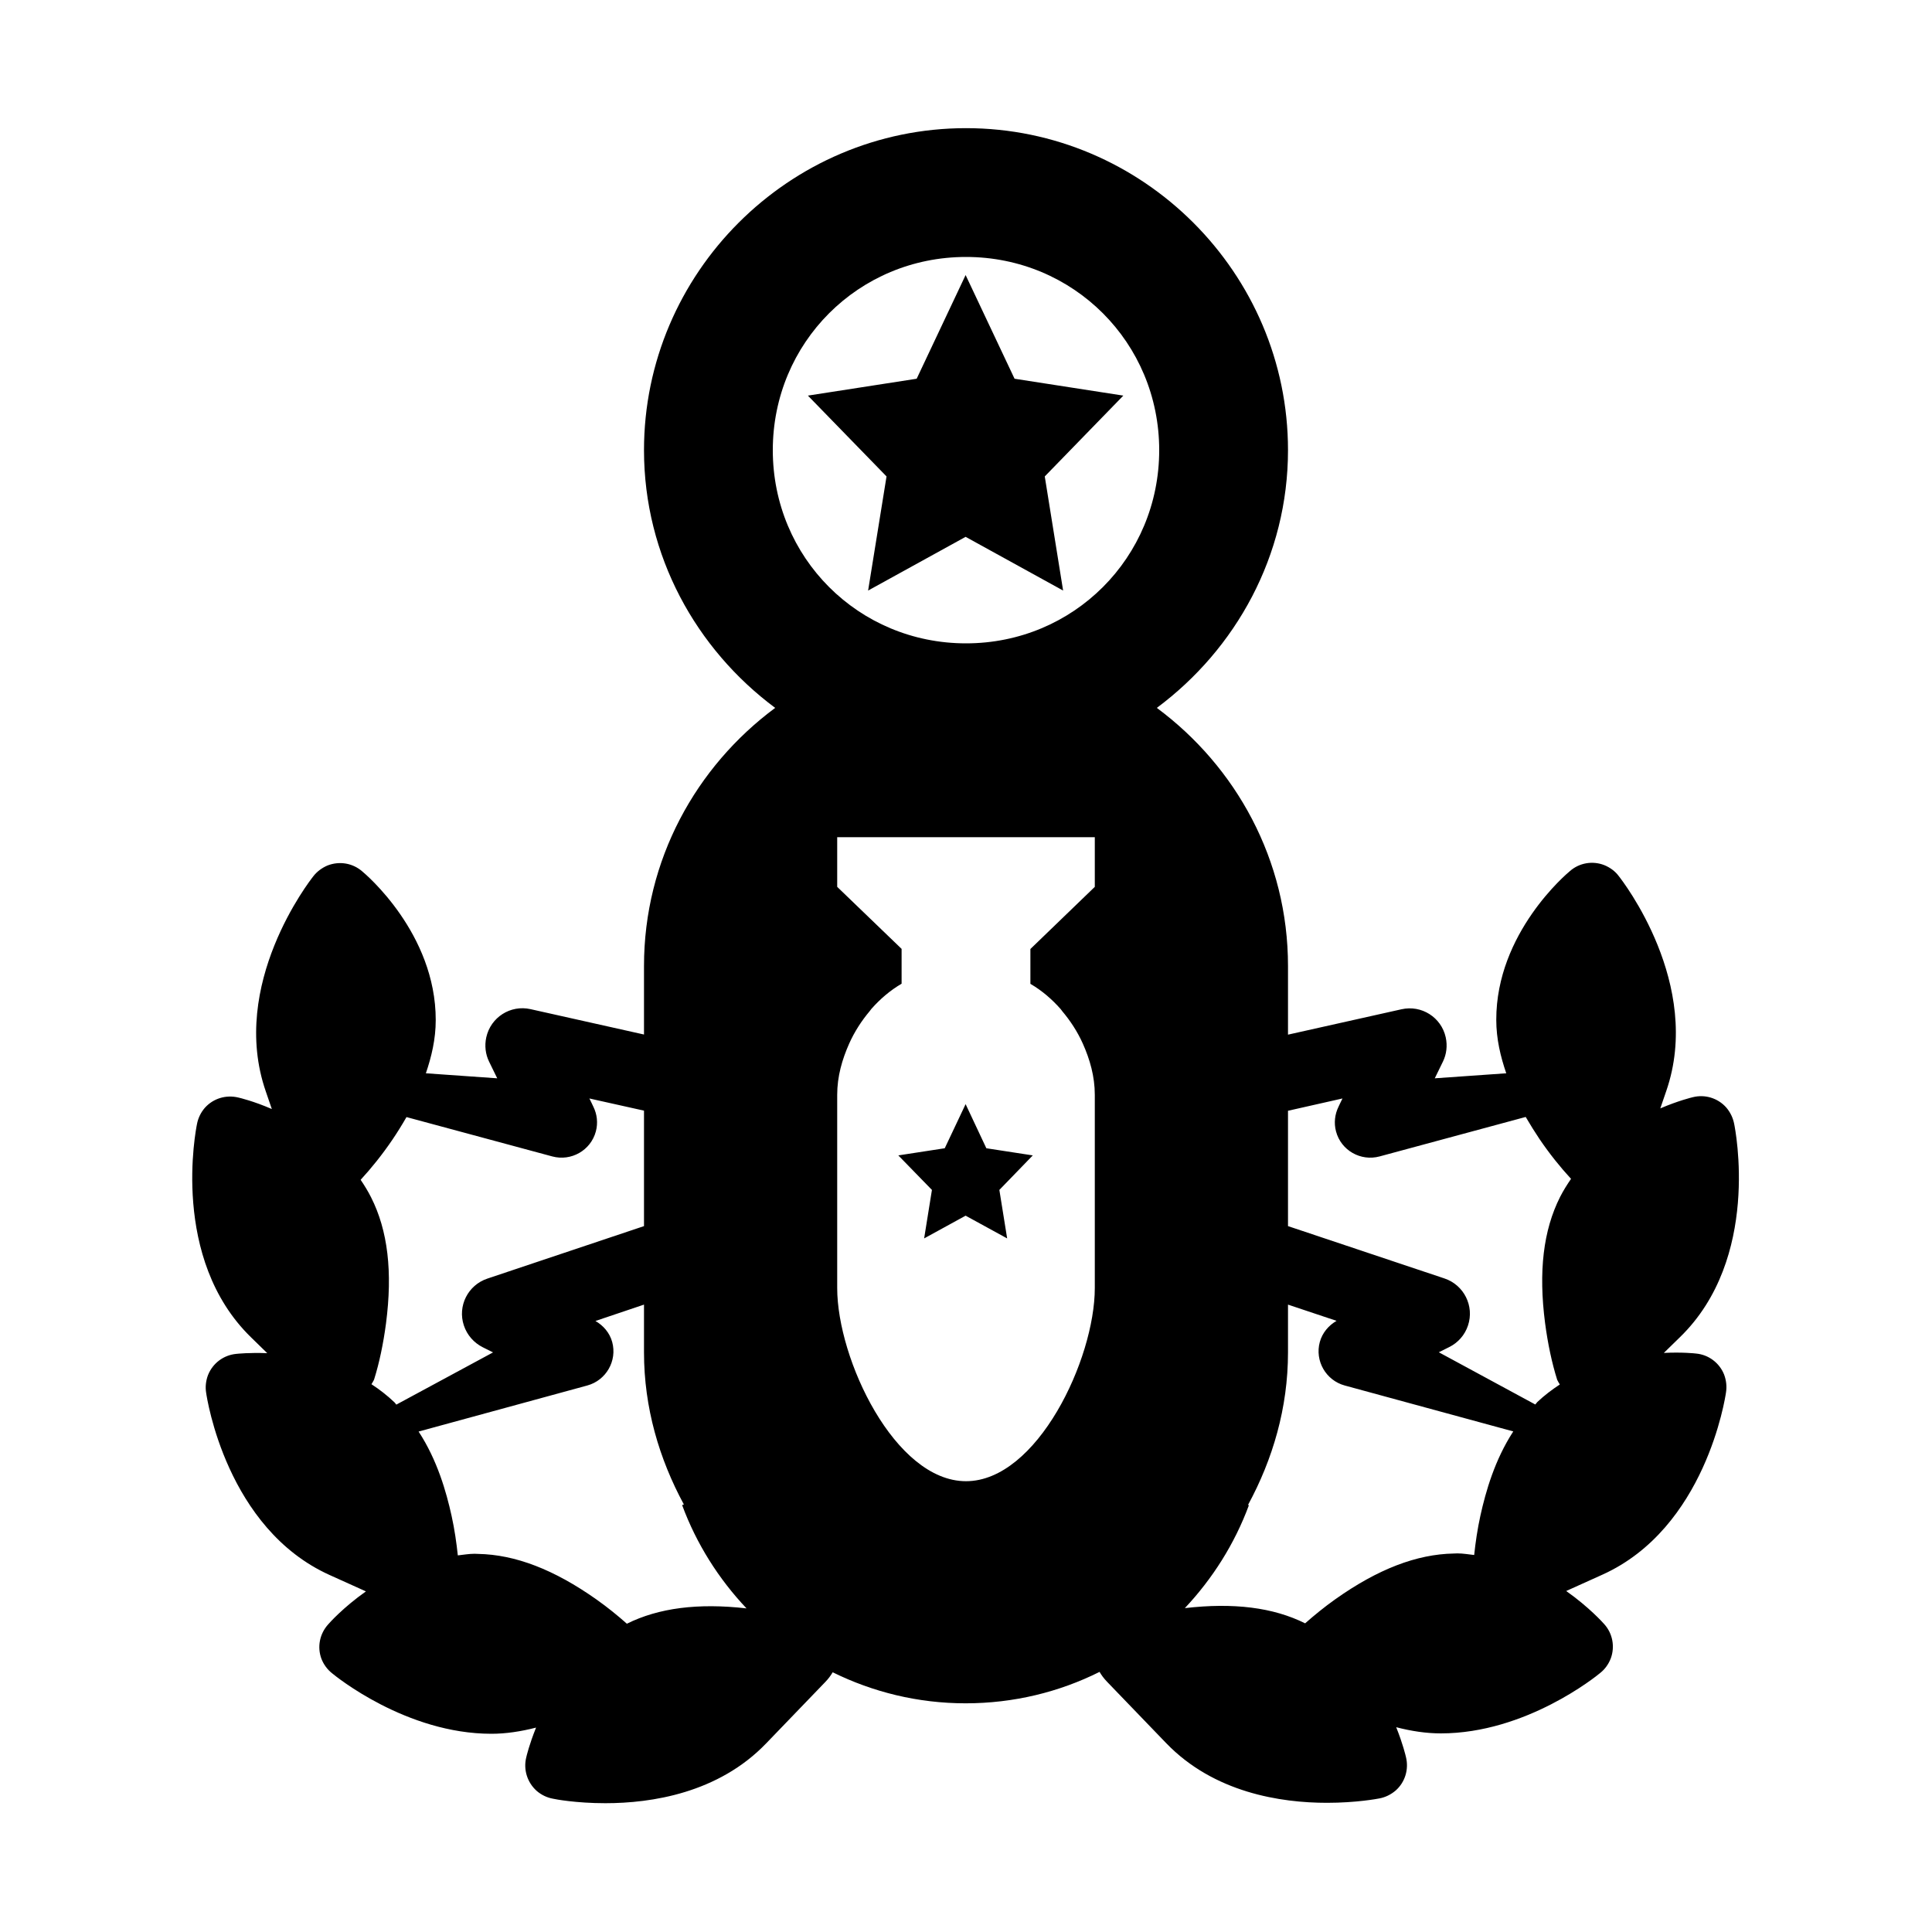 <svg xmlns="http://www.w3.org/2000/svg"  viewBox="0 0 30 30" width="100px" height="100px"><path d="M 15 1.99 C 12.25 1.99 10 4.241 10 6.99 C 10 8.629 10.809 10.079 12.037 10.992 C 10.808 11.903 10 13.353 10 15 L 10 16.064 L 8.238 15.67 C 7.927 15.6 7.62 15.796 7.551 16.107 C 7.522 16.239 7.539 16.371 7.594 16.484 L 7.721 16.744 L 6.613 16.666 C 6.7 16.409 6.766 16.137 6.766 15.84 C 6.768 14.491 5.669 13.567 5.625 13.531 C 5.477 13.402 5.272 13.367 5.086 13.439 C 4.997 13.477 4.919 13.536 4.865 13.607 C 4.811 13.675 3.553 15.288 4.127 16.947 L 4.221 17.221 C 3.935 17.097 3.724 17.048 3.703 17.043 C 3.511 16.996 3.312 17.055 3.18 17.203 C 3.118 17.275 3.076 17.363 3.059 17.453 C 3.042 17.538 2.641 19.544 3.9 20.768 L 4.15 21.012 C 3.876 21.001 3.688 21.021 3.668 21.023 C 3.472 21.042 3.304 21.167 3.23 21.352 C 3.196 21.442 3.186 21.538 3.201 21.627 C 3.213 21.713 3.519 23.735 5.119 24.457 L 5.682 24.711 C 5.328 24.961 5.113 25.203 5.096 25.223 C 4.964 25.369 4.922 25.574 4.992 25.76 C 5.027 25.849 5.085 25.926 5.156 25.982 C 5.211 26.028 6.308 26.922 7.631 26.922 C 7.856 26.922 8.09 26.886 8.324 26.826 C 8.22 27.083 8.176 27.268 8.172 27.287 C 8.124 27.478 8.187 27.679 8.336 27.811 C 8.409 27.873 8.496 27.914 8.586 27.93 C 8.618 27.938 8.943 28 9.4 28 C 10.115 28 11.153 27.844 11.896 27.072 L 12.812 26.121 C 12.864 26.068 12.901 26.016 12.93 25.967 C 13.553 26.274 14.252 26.449 14.994 26.449 C 15.741 26.449 16.448 26.274 17.074 25.961 C 17.103 26.011 17.139 26.061 17.191 26.115 L 18.107 27.066 C 18.85 27.838 19.89 27.994 20.605 27.994 C 21.06 27.994 21.386 27.932 21.418 27.926 C 21.51 27.909 21.597 27.867 21.672 27.803 C 21.819 27.673 21.878 27.473 21.832 27.285 C 21.827 27.264 21.784 27.078 21.68 26.82 C 21.915 26.881 22.148 26.916 22.373 26.916 C 23.696 26.916 24.793 26.024 24.846 25.979 C 24.92 25.921 24.976 25.844 25.012 25.752 C 25.08 25.568 25.04 25.362 24.91 25.219 C 24.892 25.198 24.675 24.956 24.32 24.705 L 24.883 24.451 C 26.483 23.728 26.789 21.705 26.801 21.623 C 26.816 21.531 26.806 21.434 26.771 21.342 C 26.698 21.161 26.53 21.036 26.338 21.018 C 26.316 21.015 26.12 20.994 25.836 21.008 L 26.086 20.764 C 27.345 19.54 26.945 17.534 26.928 17.451 C 26.91 17.359 26.869 17.272 26.805 17.197 C 26.674 17.05 26.474 16.99 26.287 17.037 C 26.265 17.042 26.06 17.092 25.781 17.211 L 25.873 16.943 C 26.447 15.284 25.189 13.671 25.137 13.605 C 25.082 13.53 25.004 13.472 24.912 13.434 C 24.729 13.362 24.523 13.399 24.379 13.525 C 24.332 13.564 23.232 14.487 23.234 15.836 C 23.234 16.135 23.301 16.408 23.389 16.666 L 22.279 16.744 L 22.406 16.484 C 22.461 16.371 22.478 16.239 22.449 16.107 C 22.38 15.796 22.073 15.602 21.762 15.672 L 20 16.066 L 20 15 C 20 13.353 19.192 11.903 17.963 10.992 C 19.191 10.079 20 8.629 20 6.99 C 20 4.241 17.75 1.99 15 1.99 z M 15 3.99 C 16.669 3.99 18 5.322 18 6.99 C 18 8.659 16.669 9.99 15 9.99 C 13.331 9.99 12 8.659 12 6.99 C 12 5.322 13.331 3.99 15 3.99 z M 14.994 4.271 L 14.234 5.881 L 12.545 6.143 L 13.766 7.398 L 13.48 9.17 L 14.994 8.336 L 16.508 9.17 L 16.223 7.398 L 17.443 6.143 L 15.754 5.881 L 14.994 4.271 z M 13 13 L 17 13 L 17 13.771 L 16 14.736 L 16 15.277 C 16.178 15.381 16.334 15.515 16.469 15.668 C 16.479 15.679 16.485 15.69 16.494 15.701 C 16.622 15.853 16.731 16.02 16.814 16.205 C 16.923 16.449 17 16.714 17 17 L 17 17.578 L 17 18.045 L 17 19.5 L 17 20 C 17 21.105 16.105 23 15 23 C 13.895 23 13 21.105 13 20 L 13 19.5 L 13 18.045 L 13 17.578 L 13 17 C 13 16.714 13.077 16.45 13.186 16.205 C 13.268 16.021 13.378 15.851 13.506 15.699 C 13.515 15.688 13.522 15.677 13.531 15.666 C 13.666 15.513 13.822 15.379 14 15.275 L 14 14.734 L 13 13.771 L 13 13 z M 9.152 17.057 L 10 17.246 L 10 19.039 L 7.568 19.854 C 7.266 19.955 7.102 20.28 7.203 20.582 C 7.253 20.733 7.361 20.851 7.492 20.918 L 7.656 21 L 6.154 21.811 C 6.144 21.8 6.138 21.788 6.127 21.777 C 6.013 21.668 5.892 21.575 5.768 21.494 C 5.78 21.472 5.794 21.454 5.805 21.43 L 5.811 21.414 C 5.889 21.165 5.952 20.867 5.994 20.549 C 6.098 19.749 6.023 19.108 5.762 18.592 C 5.714 18.496 5.658 18.406 5.6 18.32 C 5.763 18.143 5.934 17.932 6.096 17.693 C 6.165 17.591 6.239 17.473 6.312 17.346 L 8.576 17.957 C 8.87 18.036 9.173 17.863 9.252 17.57 C 9.288 17.437 9.271 17.302 9.215 17.188 L 9.191 17.137 L 9.152 17.057 z M 20.846 17.057 L 20.807 17.137 L 20.783 17.188 C 20.728 17.302 20.71 17.437 20.746 17.57 C 20.825 17.864 21.128 18.036 21.422 17.957 L 23.691 17.344 C 23.764 17.469 23.838 17.586 23.906 17.688 C 24.063 17.919 24.229 18.125 24.395 18.305 C 24.334 18.394 24.276 18.486 24.225 18.586 C 23.964 19.103 23.888 19.744 23.992 20.545 C 24.034 20.863 24.097 21.162 24.18 21.426 C 24.192 21.453 24.207 21.474 24.221 21.498 C 24.101 21.577 23.982 21.666 23.871 21.771 C 23.859 21.783 23.852 21.797 23.84 21.809 L 22.342 20.998 L 22.506 20.916 C 22.638 20.85 22.745 20.733 22.795 20.582 C 22.896 20.28 22.732 19.953 22.43 19.852 L 20 19.039 L 20 17.248 L 20.846 17.057 z M 14.994 17.145 L 14.67 17.83 L 13.949 17.941 L 14.471 18.477 L 14.35 19.23 L 14.994 18.877 L 15.639 19.23 L 15.518 18.477 L 16.037 17.941 L 15.316 17.83 L 14.994 17.145 z M 10 20.258 L 10 21 C 10 21.859 10.237 22.655 10.619 23.361 L 10.592 23.371 C 10.815 23.974 11.159 24.517 11.592 24.975 C 10.838 24.889 10.228 24.968 9.734 25.213 C 9.592 25.087 9.439 24.962 9.264 24.838 C 8.605 24.372 8.002 24.14 7.424 24.129 C 7.406 24.129 7.387 24.127 7.369 24.127 C 7.279 24.127 7.195 24.143 7.109 24.152 C 7.088 23.958 7.06 23.754 7.012 23.537 C 6.93 23.166 6.791 22.674 6.5 22.229 L 9.119 21.514 C 9.412 21.434 9.586 21.131 9.506 20.838 C 9.466 20.693 9.367 20.582 9.246 20.512 L 10 20.258 z M 20 20.258 L 20.754 20.51 C 20.633 20.58 20.534 20.693 20.494 20.838 C 20.414 21.131 20.588 21.434 20.881 21.514 L 23.498 22.227 C 23.209 22.671 23.07 23.163 22.988 23.533 C 22.941 23.747 22.912 23.949 22.891 24.146 C 22.804 24.137 22.72 24.121 22.629 24.121 C 22.611 24.121 22.593 24.122 22.574 24.123 C 21.995 24.134 21.394 24.366 20.736 24.832 C 20.564 24.954 20.41 25.08 20.266 25.207 C 19.77 24.96 19.155 24.883 18.398 24.971 C 18.828 24.514 19.171 23.973 19.393 23.373 L 19.379 23.369 C 19.763 22.661 20 21.862 20 21 L 20 20.258 z"/></svg>